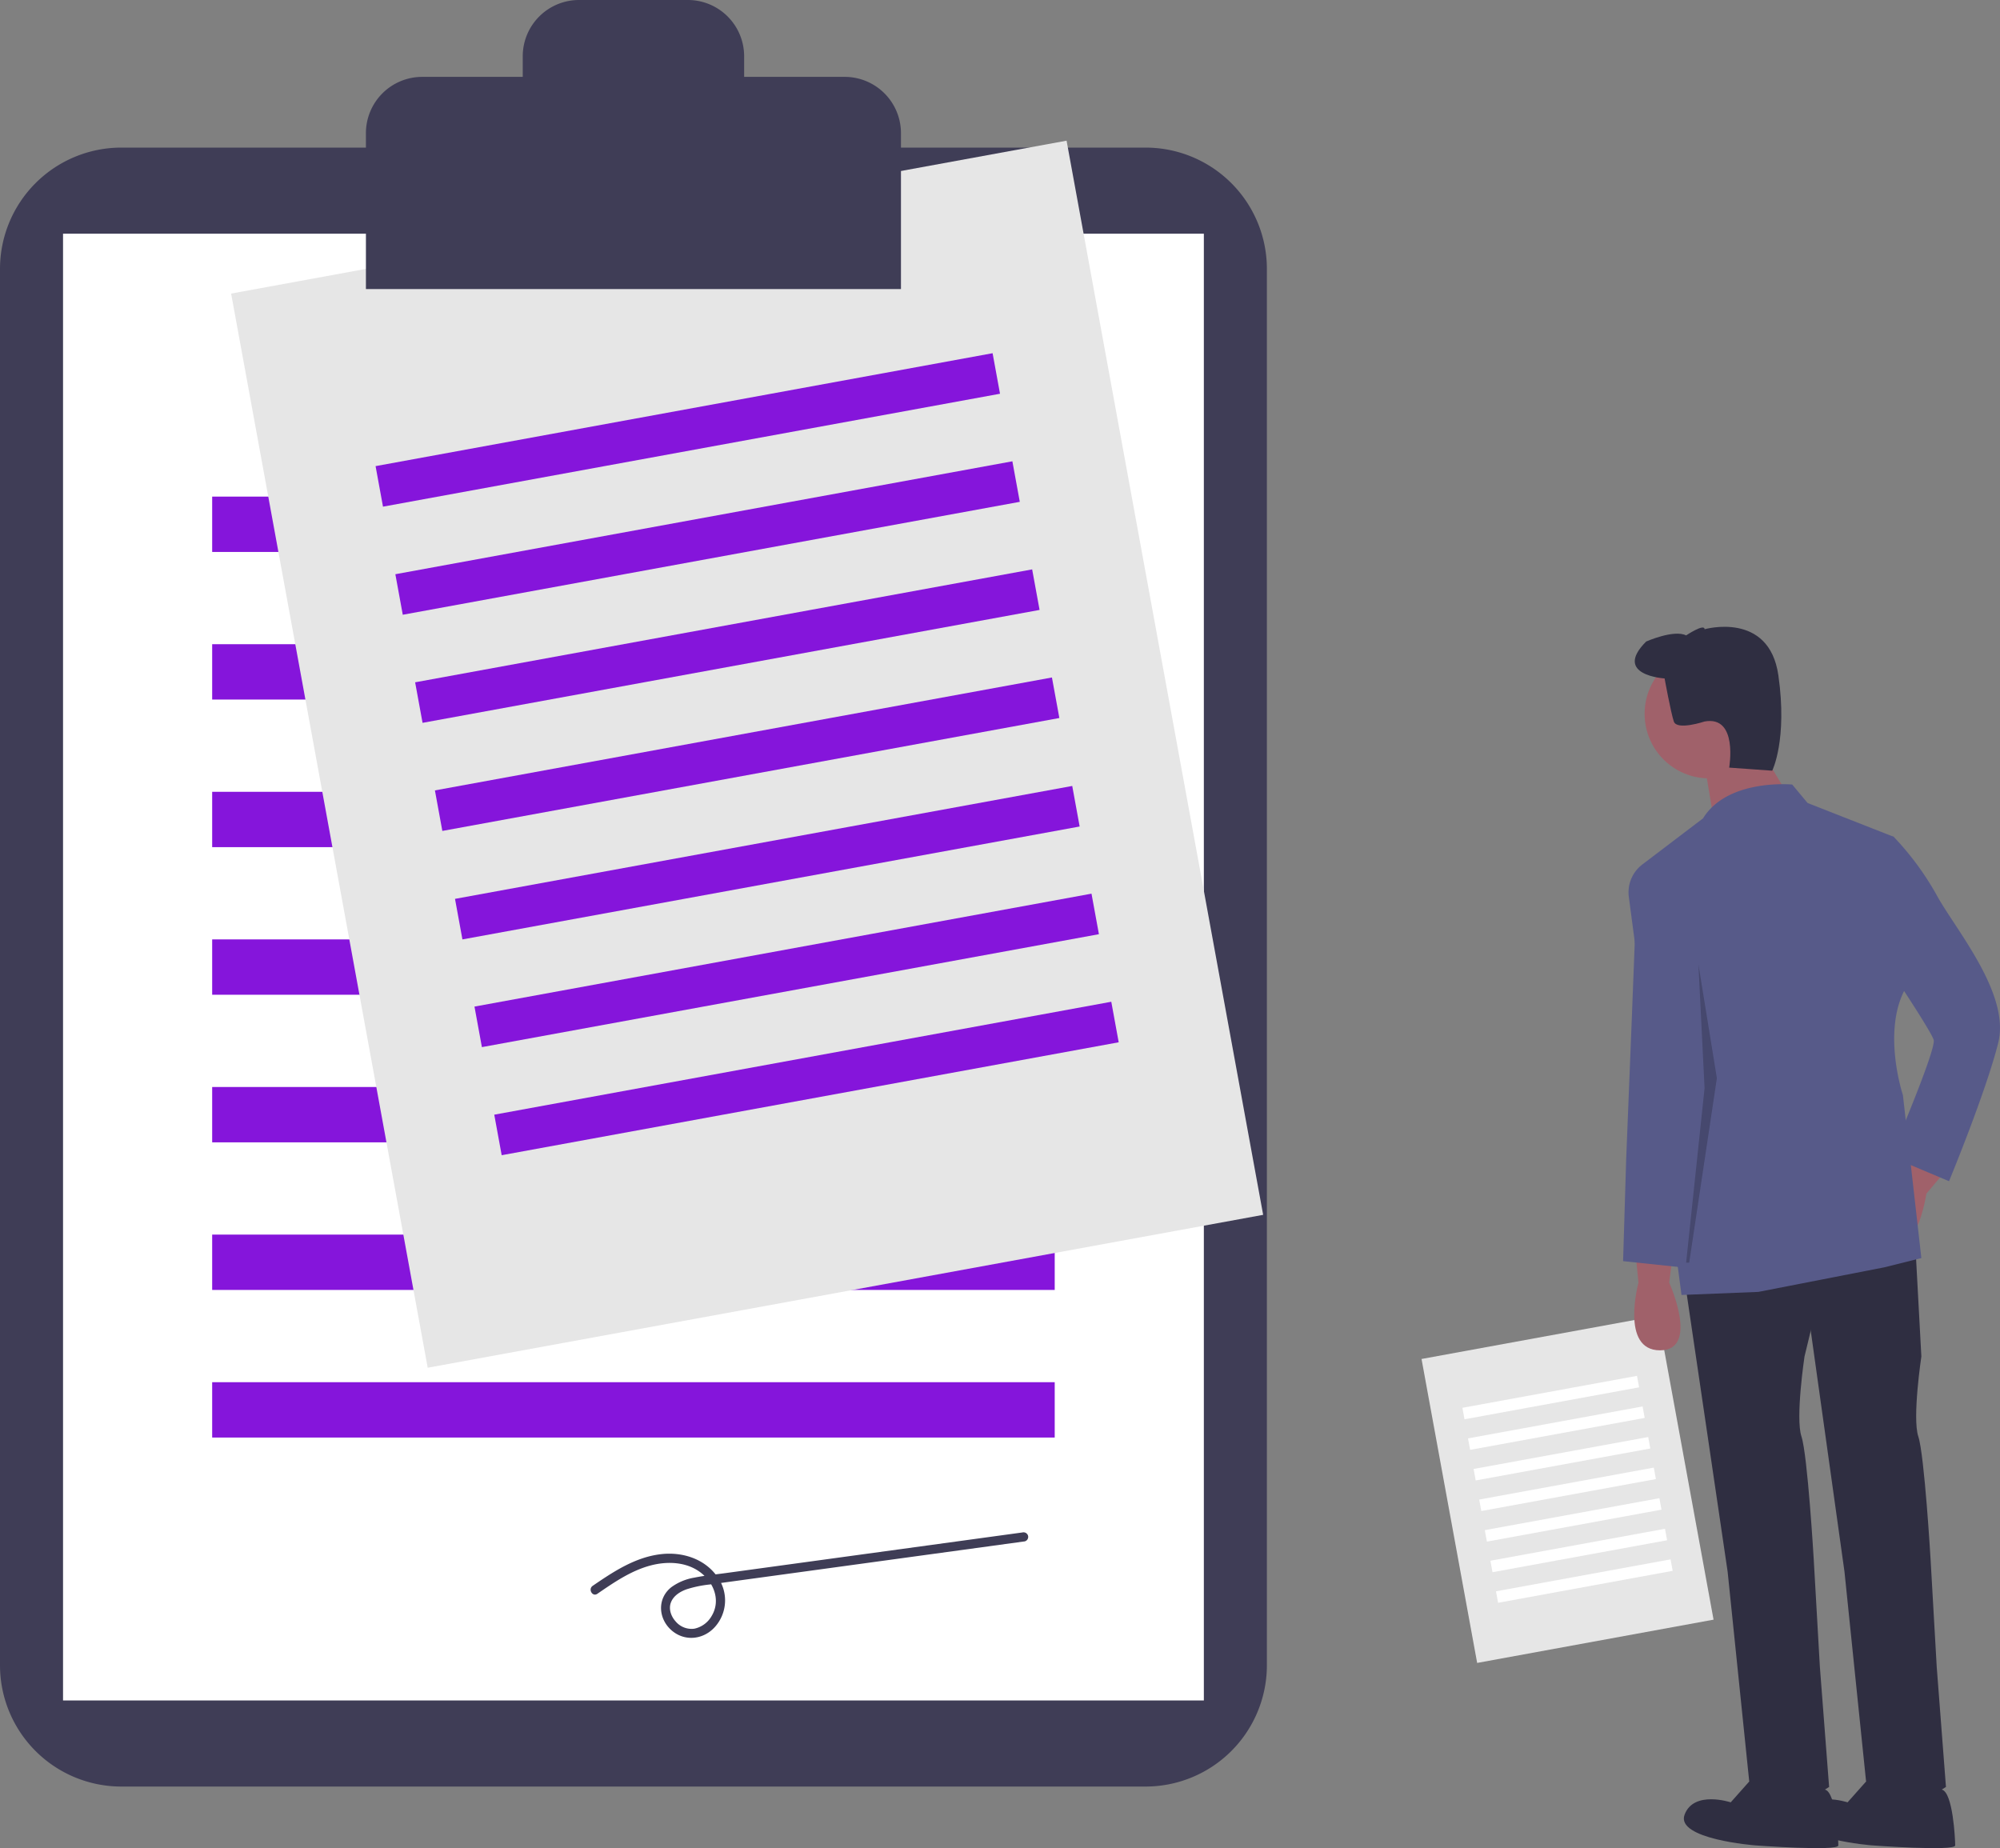 <svg id="a79c70b2-3a32-4f99-833c-b78d151fe0d8" data-name="Layer 1" xmlns="http://www.w3.org/2000/svg" width="790.523" height="730.492" viewBox="0 0 790.523 730.492"><rect x="0" y="0" width="790.523" height="730.492" fill="#808080" stroke="none"/><title>contract</title><path d="M252.652,143.094a47.968,47.968,0,0,0-47.913,47.913V742.997a47.968,47.968,0,0,0,47.913,47.913H657.577a47.968,47.968,0,0,0,47.913-47.913V191.007A47.968,47.968,0,0,0,657.577,143.094Z" transform="translate(-204.739 -84.754)" fill="#3f3d56"/><rect x="24.916" y="92.371" width="450.919" height="579.753" fill="#fff"/><rect x="83.864" y="196.289" width="333.024" height="21.877" fill="#8515db"/><rect x="83.864" y="254.629" width="333.024" height="21.877" fill="#8515db"/><rect x="83.864" y="312.969" width="333.024" height="21.877" fill="#8515db"/><rect x="83.864" y="371.309" width="333.024" height="21.877" fill="#8515db"/><rect x="83.864" y="429.649" width="333.024" height="21.877" fill="#8515db"/><rect x="83.864" y="487.989" width="333.024" height="21.877" fill="#8515db"/><rect x="83.864" y="546.329" width="333.024" height="21.877" fill="#8515db"/><rect x="332.197" y="167.055" width="335.708" height="431.624" transform="translate(-265.491 11.516) rotate(-10.371)" fill="#e6e6e6"/><rect x="352.627" y="246.551" width="247.935" height="16.288" transform="translate(-242.801 5.2) rotate(-10.371)" fill="#8515db"/><rect x="360.446" y="289.275" width="247.935" height="16.288" transform="translate(-250.365 7.305) rotate(-10.371)" fill="#8515db"/><rect x="368.264" y="331.999" width="247.935" height="16.288" transform="translate(-257.928 9.411) rotate(-10.371)" fill="#8515db"/><rect x="376.083" y="374.724" width="247.935" height="16.288" transform="translate(-265.491 11.516) rotate(-10.371)" fill="#8515db"/><rect x="383.902" y="417.448" width="247.935" height="16.288" transform="matrix(0.984, -0.18, 0.18, 0.984, -273.054, 13.621)" fill="#8515db"/><rect x="391.72" y="460.173" width="247.935" height="16.288" transform="translate(-280.618 15.727) rotate(-10.371)" fill="#8515db"/><rect x="399.539" y="502.897" width="247.935" height="16.288" transform="translate(-288.181 17.832) rotate(-10.371)" fill="#8515db"/><rect x="776.829" y="612.368" width="94.99" height="122.13" transform="translate(-312.499 74.636) rotate(-10.371)" fill="#e6e6e6"/><rect x="782.61" y="634.862" width="70.154" height="4.609" transform="translate(-306.079 72.849) rotate(-10.371)" fill="#fff"/><rect x="784.823" y="646.951" width="70.154" height="4.609" transform="translate(-308.219 73.445) rotate(-10.371)" fill="#fff"/><rect x="787.035" y="659.04" width="70.154" height="4.609" transform="translate(-310.359 74.04) rotate(-10.371)" fill="#fff"/><rect x="789.247" y="671.129" width="70.154" height="4.609" transform="translate(-312.499 74.636) rotate(-10.371)" fill="#fff"/><rect x="791.46" y="683.218" width="70.154" height="4.609" transform="translate(-314.639 75.232) rotate(-10.371)" fill="#fff"/><rect x="793.672" y="695.307" width="70.154" height="4.609" transform="translate(-316.779 75.828) rotate(-10.371)" fill="#fff"/><rect x="795.884" y="707.396" width="70.154" height="4.609" transform="translate(-318.92 76.423) rotate(-10.371)" fill="#fff"/><path d="M538.604,115.139H498.869v-8.135a22.251,22.251,0,0,0-22.251-22.251H433.61A22.251,22.251,0,0,0,411.359,107.005v8.135H371.624a22.251,22.251,0,0,0-22.251,22.251V199.003H560.855V137.39A22.251,22.251,0,0,0,538.604,115.139Z" transform="translate(-204.739 -84.754)" fill="#3f3d56"/><path d="M440.85,714.719c6.57-4.496,13.322-9.172,21.124-11.216,7.118-1.865,15.292-1.371,20.922,3.841,4.544,4.206,6.462,10.671,3.096,16.205a10.298,10.298,0,0,1-6.822,4.964,8.219,8.219,0,0,1-7.389-2.887c-1.765-1.95-2.821-4.833-1.883-7.404.986-2.703,3.625-4.357,6.216-5.279a46.004,46.004,0,0,1,9.27-1.915l12.892-1.765,52.769-7.224,58.765-8.045a1.836,1.836,0,0,0,1.273-2.243,1.87,1.87,0,0,0-2.243-1.273L491.909,706.485c-4.229.579-8.519.994-12.704,1.844a21.363,21.363,0,0,0-9.122,3.789c-5.601,4.435-5.201,12.279-.047,16.918,5.218,4.697,12.784,3.888,17.363-1.299a15.743,15.743,0,0,0,1.194-19.291c-4.999-7.537-14.107-10.433-22.81-9.364-10.065,1.236-18.598,6.894-26.773,12.489-1.925,1.317-.103,4.478,1.84,3.148Z" transform="translate(-204.739 -84.754)" fill="#3f3d56"/><path d="M851.145,579.591l1.215,12.154s-7.292,26.739,8.508,26.739,3.646-26.739,3.646-26.739l1.215-9.723Z" transform="translate(-204.739 -84.754)" fill="#a0616a"/><path d="M961.54,539.098,955.963,549.965s-20.639,18.498-7.369,27.075,17.577-20.477,17.577-20.477l6.299-7.506Z" transform="translate(-204.739 -84.754)" fill="#a0616a"/><path d="M870.591,590.529l17.016,115.464,8.508,82.648s7.292,18.231,31.601,2.431l-3.646-47.401-2.431-42.539s-2.431-41.324-4.862-48.617,1.215-31.601,1.215-31.601l9.723-40.109Z" transform="translate(-204.739 -84.754)" fill="#2f2e41"/><path d="M898.546,786.211l-9.723,10.939s-14.585-4.862-18.231,4.862,27.955,12.154,27.955,12.154,32.816,2.431,32.816,0-.879-21.022-5.301-22.057S898.546,786.211,898.546,786.211Z" transform="translate(-204.739 -84.754)" fill="#2f2e41"/><path d="M916.777,584.452l17.016,121.541,8.508,82.648s7.292,18.231,31.601,2.431l-3.646-47.401-2.431-42.539s-2.431-41.324-4.862-48.617,1.215-31.601,1.215-31.601l-2.431-44.97Z" transform="translate(-204.739 -84.754)" fill="#2f2e41"/><path d="M944.732,786.211l-9.723,10.939s-14.585-4.862-18.231,4.862,27.955,12.154,27.955,12.154,32.816,2.431,32.816,0-.879-21.022-5.301-22.057S944.732,786.211,944.732,786.211Z" transform="translate(-204.739 -84.754)" fill="#2f2e41"/><circle cx="675.576" cy="282.139" r="25.524" fill="#a0616a"/><polygon points="694.415 293.685 705.354 311.917 677.399 324.071 673.753 302.193 694.415 293.685" fill="#a0616a"/><path d="M913.131,394.848s-25.524-2.431-35.247,13.37L853.894,426.449a13.829,13.829,0,0,0-5.342,12.824L869.376,596.606l30.385-1.215,49.832-9.723,14.585-3.646-7.292-64.417s-8.508-25.524,1.215-42.539l-4.862-59.555L919.208,402.14Z" transform="translate(-204.739 -84.754)" fill="#575a89"/><path d="M856.006,431.31l-1.823-3.039s-2.431,0-2.431,4.862-4.254,109.995-4.254,109.995l-1.215,40.109,23.093,2.431,8.508-75.356-3.646-49.832Z" transform="translate(-204.739 -84.754)" fill="#575a89"/><path d="M936.224,413.079l17.016,2.431a112.949,112.949,0,0,1,17.016,23.093c7.292,13.37,29.17,38.893,24.308,58.34S975.117,551.636,975.117,551.636l-23.093-9.723s18.231-42.539,17.016-46.186-15.8-25.524-15.8-25.524Z" transform="translate(-204.739 -84.754)" fill="#575a89"/><path d="M862.691,352.916s-20.662-1.215-7.292-14.585c0,0,10.939-4.862,15.8-2.431,0,0,7.292-4.862,7.292-2.431,0,0,25.524-7.292,29.17,18.231s-2.431,37.678-2.431,37.678l-17.016-1.215s3.646-20.662-9.723-18.231c0,0-10.939,3.646-12.154,0S862.691,352.916,862.691,352.916Z" transform="translate(-204.739 -84.754)" fill="#2f2e41"/><polygon points="667.676 499.09 678.615 426.166 671.322 381.195 673.753 430.109 666.461 499.09 667.676 499.09" opacity="0.2"/></svg>
